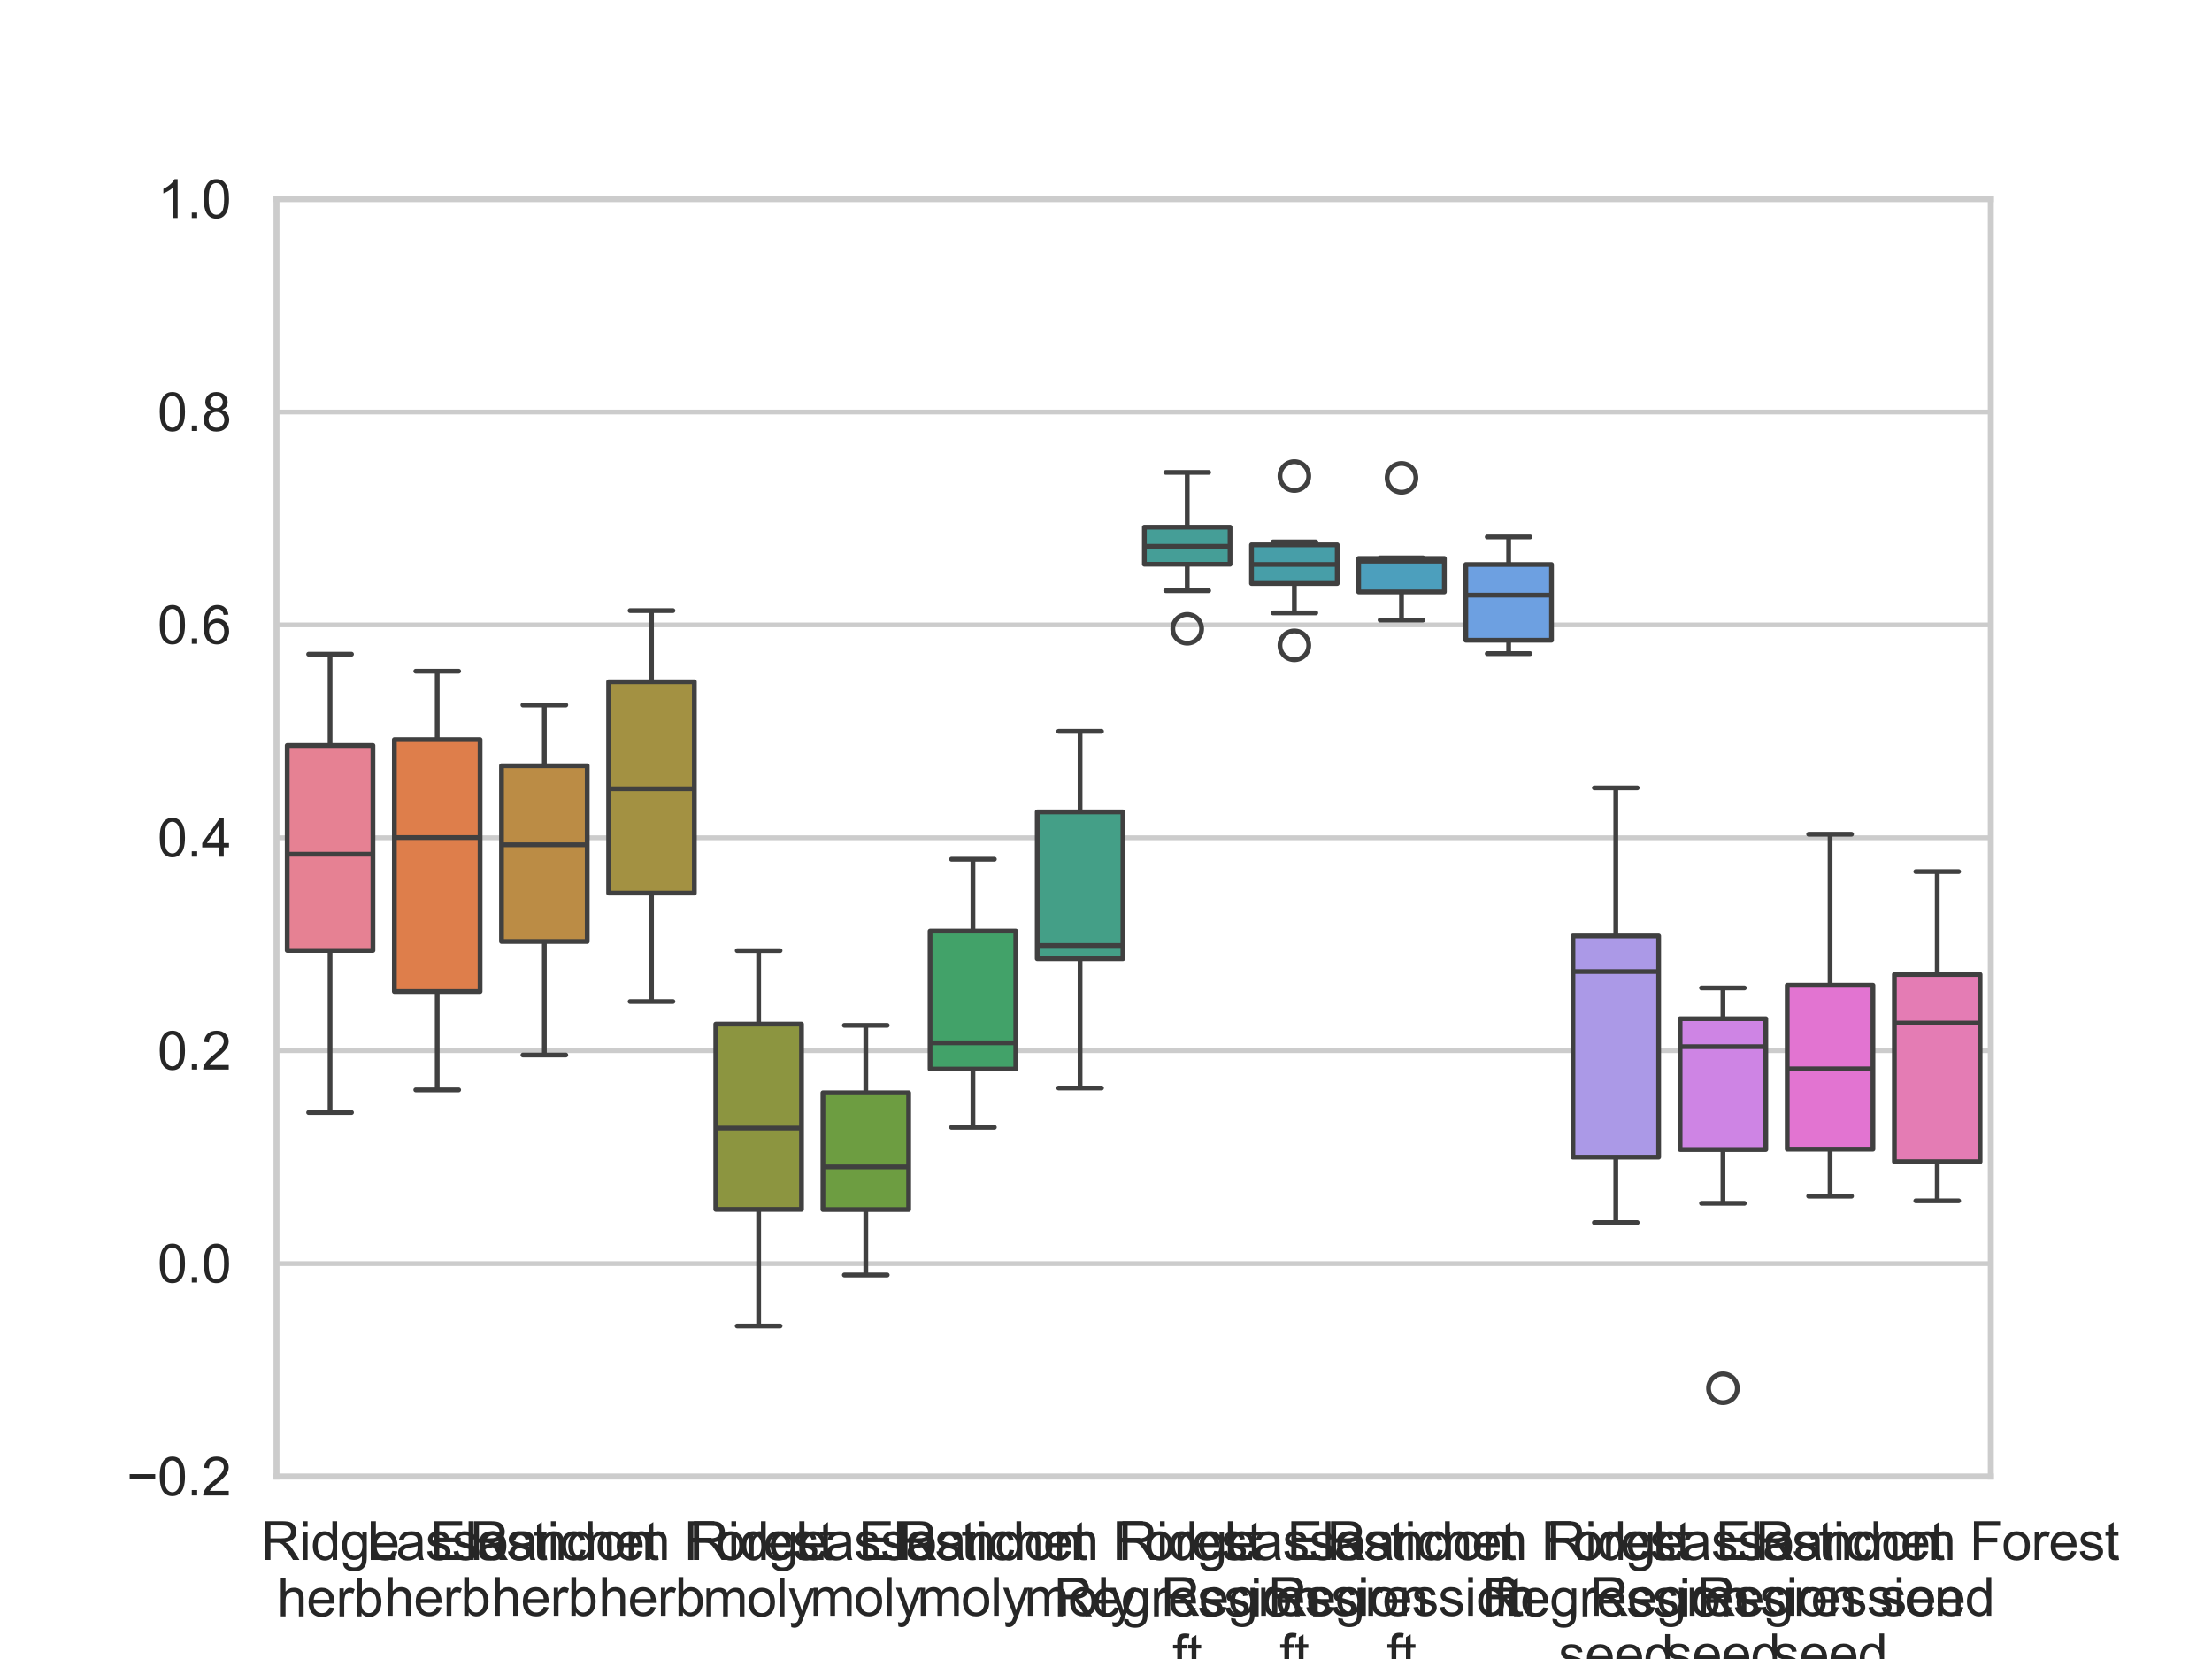 <?xml version="1.0" encoding="utf-8" standalone="no"?>
<!DOCTYPE svg PUBLIC "-//W3C//DTD SVG 1.1//EN"
  "http://www.w3.org/Graphics/SVG/1.1/DTD/svg11.dtd">
<svg xmlns:xlink="http://www.w3.org/1999/xlink" width="460.8pt" height="345.6pt" viewBox="0 0 460.8 345.6" xmlns="http://www.w3.org/2000/svg" version="1.1">
 <defs>
  <style type="text/css">*{stroke-linejoin: round; stroke-linecap: butt}</style>
 </defs>
 <g id="figure_1">
  <g id="patch_1">
   <path d="M 0 345.6 
L 460.8 345.6 
L 460.8 0 
L 0 0 
z
" style="fill: #ffffff"/>
  </g>
  <g id="axes_1">
   <g id="patch_2">
    <path d="M 57.6 307.584 
L 414.72 307.584 
L 414.72 41.472 
L 57.6 41.472 
z
" style="fill: #ffffff"/>
   </g>
   <g id="matplotlib.axis_1">
    <g id="xtick_1">
     <g id="text_1">
      <!-- Ridge -->
      <g style="fill: #262626" transform="translate(54.39 324.958) scale(0.11 -0.11)">
       <defs>
        <path id="ArialMT-52" d="M 503 0 
L 503 4581 
L 2534 4581 
Q 3147 4581 3465 4457 
Q 3784 4334 3975 4021 
Q 4166 3709 4166 3331 
Q 4166 2844 3850 2509 
Q 3534 2175 2875 2084 
Q 3116 1969 3241 1856 
Q 3506 1613 3744 1247 
L 4541 0 
L 3778 0 
L 3172 953 
Q 2906 1366 2734 1584 
Q 2563 1803 2427 1890 
Q 2291 1978 2150 2013 
Q 2047 2034 1813 2034 
L 1109 2034 
L 1109 0 
L 503 0 
z
M 1109 2559 
L 2413 2559 
Q 2828 2559 3062 2645 
Q 3297 2731 3419 2920 
Q 3541 3109 3541 3331 
Q 3541 3656 3305 3865 
Q 3069 4075 2559 4075 
L 1109 4075 
L 1109 2559 
z
" transform="scale(0.016)"/>
        <path id="ArialMT-69" d="M 425 3934 
L 425 4581 
L 988 4581 
L 988 3934 
L 425 3934 
z
M 425 0 
L 425 3319 
L 988 3319 
L 988 0 
L 425 0 
z
" transform="scale(0.016)"/>
        <path id="ArialMT-64" d="M 2575 0 
L 2575 419 
Q 2259 -75 1647 -75 
Q 1250 -75 917 144 
Q 584 363 401 755 
Q 219 1147 219 1656 
Q 219 2153 384 2558 
Q 550 2963 881 3178 
Q 1213 3394 1622 3394 
Q 1922 3394 2156 3267 
Q 2391 3141 2538 2938 
L 2538 4581 
L 3097 4581 
L 3097 0 
L 2575 0 
z
M 797 1656 
Q 797 1019 1065 703 
Q 1334 388 1700 388 
Q 2069 388 2326 689 
Q 2584 991 2584 1609 
Q 2584 2291 2321 2609 
Q 2059 2928 1675 2928 
Q 1300 2928 1048 2622 
Q 797 2316 797 1656 
z
" transform="scale(0.016)"/>
        <path id="ArialMT-67" d="M 319 -275 
L 866 -356 
Q 900 -609 1056 -725 
Q 1266 -881 1628 -881 
Q 2019 -881 2231 -725 
Q 2444 -569 2519 -288 
Q 2563 -116 2559 434 
Q 2191 0 1641 0 
Q 956 0 581 494 
Q 206 988 206 1678 
Q 206 2153 378 2554 
Q 550 2956 876 3175 
Q 1203 3394 1644 3394 
Q 2231 3394 2613 2919 
L 2613 3319 
L 3131 3319 
L 3131 450 
Q 3131 -325 2973 -648 
Q 2816 -972 2473 -1159 
Q 2131 -1347 1631 -1347 
Q 1038 -1347 672 -1080 
Q 306 -813 319 -275 
z
M 784 1719 
Q 784 1066 1043 766 
Q 1303 466 1694 466 
Q 2081 466 2343 764 
Q 2606 1063 2606 1700 
Q 2606 2309 2336 2618 
Q 2066 2928 1684 2928 
Q 1309 2928 1046 2623 
Q 784 2319 784 1719 
z
" transform="scale(0.016)"/>
        <path id="ArialMT-65" d="M 2694 1069 
L 3275 997 
Q 3138 488 2766 206 
Q 2394 -75 1816 -75 
Q 1088 -75 661 373 
Q 234 822 234 1631 
Q 234 2469 665 2931 
Q 1097 3394 1784 3394 
Q 2450 3394 2872 2941 
Q 3294 2488 3294 1666 
Q 3294 1616 3291 1516 
L 816 1516 
Q 847 969 1125 678 
Q 1403 388 1819 388 
Q 2128 388 2347 550 
Q 2566 713 2694 1069 
z
M 847 1978 
L 2700 1978 
Q 2663 2397 2488 2606 
Q 2219 2931 1791 2931 
Q 1403 2931 1139 2672 
Q 875 2413 847 1978 
z
" transform="scale(0.016)"/>
       </defs>
       <use xlink:href="#ArialMT-52"/>
       <use xlink:href="#ArialMT-69" x="72.217"/>
       <use xlink:href="#ArialMT-64" x="94.434"/>
       <use xlink:href="#ArialMT-67" x="150.049"/>
       <use xlink:href="#ArialMT-65" x="205.664"/>
      </g>
      <!-- herb -->
      <g style="fill: #262626" transform="translate(57.753 336.721) scale(0.11 -0.11)">
       <defs>
        <path id="ArialMT-68" d="M 422 0 
L 422 4581 
L 984 4581 
L 984 2938 
Q 1378 3394 1978 3394 
Q 2347 3394 2619 3248 
Q 2891 3103 3008 2847 
Q 3125 2591 3125 2103 
L 3125 0 
L 2563 0 
L 2563 2103 
Q 2563 2525 2380 2717 
Q 2197 2909 1863 2909 
Q 1613 2909 1392 2779 
Q 1172 2650 1078 2428 
Q 984 2206 984 1816 
L 984 0 
L 422 0 
z
" transform="scale(0.016)"/>
        <path id="ArialMT-72" d="M 416 0 
L 416 3319 
L 922 3319 
L 922 2816 
Q 1116 3169 1280 3281 
Q 1444 3394 1641 3394 
Q 1925 3394 2219 3213 
L 2025 2691 
Q 1819 2813 1613 2813 
Q 1428 2813 1281 2702 
Q 1134 2591 1072 2394 
Q 978 2094 978 1738 
L 978 0 
L 416 0 
z
" transform="scale(0.016)"/>
        <path id="ArialMT-62" d="M 941 0 
L 419 0 
L 419 4581 
L 981 4581 
L 981 2947 
Q 1338 3394 1891 3394 
Q 2197 3394 2470 3270 
Q 2744 3147 2920 2923 
Q 3097 2700 3197 2384 
Q 3297 2069 3297 1709 
Q 3297 856 2875 390 
Q 2453 -75 1863 -75 
Q 1275 -75 941 416 
L 941 0 
z
M 934 1684 
Q 934 1088 1097 822 
Q 1363 388 1816 388 
Q 2184 388 2453 708 
Q 2722 1028 2722 1663 
Q 2722 2313 2464 2622 
Q 2206 2931 1841 2931 
Q 1472 2931 1203 2611 
Q 934 2291 934 1684 
z
" transform="scale(0.016)"/>
       </defs>
       <use xlink:href="#ArialMT-68"/>
       <use xlink:href="#ArialMT-65" x="55.615"/>
       <use xlink:href="#ArialMT-72" x="111.23"/>
       <use xlink:href="#ArialMT-62" x="144.531"/>
      </g>
     </g>
    </g>
    <g id="xtick_2">
     <g id="text_2">
      <!-- Lasso -->
      <g style="fill: #262626" transform="translate(76.404 324.958) scale(0.11 -0.11)">
       <defs>
        <path id="ArialMT-4c" d="M 469 0 
L 469 4581 
L 1075 4581 
L 1075 541 
L 3331 541 
L 3331 0 
L 469 0 
z
" transform="scale(0.016)"/>
        <path id="ArialMT-61" d="M 2588 409 
Q 2275 144 1986 34 
Q 1697 -75 1366 -75 
Q 819 -75 525 192 
Q 231 459 231 875 
Q 231 1119 342 1320 
Q 453 1522 633 1644 
Q 813 1766 1038 1828 
Q 1203 1872 1538 1913 
Q 2219 1994 2541 2106 
Q 2544 2222 2544 2253 
Q 2544 2597 2384 2738 
Q 2169 2928 1744 2928 
Q 1347 2928 1158 2789 
Q 969 2650 878 2297 
L 328 2372 
Q 403 2725 575 2942 
Q 747 3159 1072 3276 
Q 1397 3394 1825 3394 
Q 2250 3394 2515 3294 
Q 2781 3194 2906 3042 
Q 3031 2891 3081 2659 
Q 3109 2516 3109 2141 
L 3109 1391 
Q 3109 606 3145 398 
Q 3181 191 3288 0 
L 2700 0 
Q 2613 175 2588 409 
z
M 2541 1666 
Q 2234 1541 1622 1453 
Q 1275 1403 1131 1340 
Q 988 1278 909 1158 
Q 831 1038 831 891 
Q 831 666 1001 516 
Q 1172 366 1500 366 
Q 1825 366 2078 508 
Q 2331 650 2450 897 
Q 2541 1088 2541 1459 
L 2541 1666 
z
" transform="scale(0.016)"/>
        <path id="ArialMT-73" d="M 197 991 
L 753 1078 
Q 800 744 1014 566 
Q 1228 388 1613 388 
Q 2000 388 2187 545 
Q 2375 703 2375 916 
Q 2375 1106 2209 1216 
Q 2094 1291 1634 1406 
Q 1016 1563 777 1677 
Q 538 1791 414 1992 
Q 291 2194 291 2438 
Q 291 2659 392 2848 
Q 494 3038 669 3163 
Q 800 3259 1026 3326 
Q 1253 3394 1513 3394 
Q 1903 3394 2198 3281 
Q 2494 3169 2634 2976 
Q 2775 2784 2828 2463 
L 2278 2388 
Q 2241 2644 2061 2787 
Q 1881 2931 1553 2931 
Q 1166 2931 1000 2803 
Q 834 2675 834 2503 
Q 834 2394 903 2306 
Q 972 2216 1119 2156 
Q 1203 2125 1616 2013 
Q 2213 1853 2448 1751 
Q 2684 1650 2818 1456 
Q 2953 1263 2953 975 
Q 2953 694 2789 445 
Q 2625 197 2315 61 
Q 2006 -75 1616 -75 
Q 969 -75 630 194 
Q 291 463 197 991 
z
" transform="scale(0.016)"/>
        <path id="ArialMT-6f" d="M 213 1659 
Q 213 2581 725 3025 
Q 1153 3394 1769 3394 
Q 2453 3394 2887 2945 
Q 3322 2497 3322 1706 
Q 3322 1066 3130 698 
Q 2938 331 2570 128 
Q 2203 -75 1769 -75 
Q 1072 -75 642 372 
Q 213 819 213 1659 
z
M 791 1659 
Q 791 1022 1069 705 
Q 1347 388 1769 388 
Q 2188 388 2466 706 
Q 2744 1025 2744 1678 
Q 2744 2294 2464 2611 
Q 2184 2928 1769 2928 
Q 1347 2928 1069 2612 
Q 791 2297 791 1659 
z
" transform="scale(0.016)"/>
       </defs>
       <use xlink:href="#ArialMT-4c"/>
       <use xlink:href="#ArialMT-61" x="55.615"/>
       <use xlink:href="#ArialMT-73" x="111.23"/>
       <use xlink:href="#ArialMT-73" x="161.23"/>
       <use xlink:href="#ArialMT-6f" x="211.23"/>
      </g>
      <!-- herb -->
      <g style="fill: #262626" transform="translate(80.073 336.592) scale(0.11 -0.11)">
       <use xlink:href="#ArialMT-68"/>
       <use xlink:href="#ArialMT-65" x="55.615"/>
       <use xlink:href="#ArialMT-72" x="111.23"/>
       <use xlink:href="#ArialMT-62" x="144.531"/>
      </g>
     </g>
    </g>
    <g id="xtick_3">
     <g id="text_3">
      <!-- Elasticnet -->
      <g style="fill: #262626" transform="translate(89.556 324.958) scale(0.11 -0.11)">
       <defs>
        <path id="ArialMT-45" d="M 506 0 
L 506 4581 
L 3819 4581 
L 3819 4041 
L 1113 4041 
L 1113 2638 
L 3647 2638 
L 3647 2100 
L 1113 2100 
L 1113 541 
L 3925 541 
L 3925 0 
L 506 0 
z
" transform="scale(0.016)"/>
        <path id="ArialMT-6c" d="M 409 0 
L 409 4581 
L 972 4581 
L 972 0 
L 409 0 
z
" transform="scale(0.016)"/>
        <path id="ArialMT-74" d="M 1650 503 
L 1731 6 
Q 1494 -44 1306 -44 
Q 1000 -44 831 53 
Q 663 150 594 308 
Q 525 466 525 972 
L 525 2881 
L 113 2881 
L 113 3319 
L 525 3319 
L 525 4141 
L 1084 4478 
L 1084 3319 
L 1650 3319 
L 1650 2881 
L 1084 2881 
L 1084 941 
Q 1084 700 1114 631 
Q 1144 563 1211 522 
Q 1278 481 1403 481 
Q 1497 481 1650 503 
z
" transform="scale(0.016)"/>
        <path id="ArialMT-63" d="M 2588 1216 
L 3141 1144 
Q 3050 572 2676 248 
Q 2303 -75 1759 -75 
Q 1078 -75 664 370 
Q 250 816 250 1647 
Q 250 2184 428 2587 
Q 606 2991 970 3192 
Q 1334 3394 1763 3394 
Q 2303 3394 2647 3120 
Q 2991 2847 3088 2344 
L 2541 2259 
Q 2463 2594 2264 2762 
Q 2066 2931 1784 2931 
Q 1359 2931 1093 2626 
Q 828 2322 828 1663 
Q 828 994 1084 691 
Q 1341 388 1753 388 
Q 2084 388 2306 591 
Q 2528 794 2588 1216 
z
" transform="scale(0.016)"/>
        <path id="ArialMT-6e" d="M 422 0 
L 422 3319 
L 928 3319 
L 928 2847 
Q 1294 3394 1984 3394 
Q 2284 3394 2536 3286 
Q 2788 3178 2913 3003 
Q 3038 2828 3088 2588 
Q 3119 2431 3119 2041 
L 3119 0 
L 2556 0 
L 2556 2019 
Q 2556 2363 2490 2533 
Q 2425 2703 2258 2804 
Q 2091 2906 1866 2906 
Q 1506 2906 1245 2678 
Q 984 2450 984 1813 
L 984 0 
L 422 0 
z
" transform="scale(0.016)"/>
       </defs>
       <use xlink:href="#ArialMT-45"/>
       <use xlink:href="#ArialMT-6c" x="66.699"/>
       <use xlink:href="#ArialMT-61" x="88.916"/>
       <use xlink:href="#ArialMT-73" x="144.531"/>
       <use xlink:href="#ArialMT-74" x="194.531"/>
       <use xlink:href="#ArialMT-69" x="222.314"/>
       <use xlink:href="#ArialMT-63" x="244.531"/>
       <use xlink:href="#ArialMT-6e" x="294.531"/>
       <use xlink:href="#ArialMT-65" x="350.146"/>
       <use xlink:href="#ArialMT-74" x="405.762"/>
      </g>
      <!-- herb -->
      <g style="fill: #262626" transform="translate(102.393 336.592) scale(0.11 -0.11)">
       <use xlink:href="#ArialMT-68"/>
       <use xlink:href="#ArialMT-65" x="55.615"/>
       <use xlink:href="#ArialMT-72" x="111.23"/>
       <use xlink:href="#ArialMT-62" x="144.531"/>
      </g>
     </g>
    </g>
    <g id="xtick_4">
     <g id="text_4">
      <!-- Random Forest -->
      <g style="fill: #262626" transform="translate(97.819 324.958) scale(0.11 -0.11)">
       <defs>
        <path id="ArialMT-6d" d="M 422 0 
L 422 3319 
L 925 3319 
L 925 2853 
Q 1081 3097 1340 3245 
Q 1600 3394 1931 3394 
Q 2300 3394 2536 3241 
Q 2772 3088 2869 2813 
Q 3263 3394 3894 3394 
Q 4388 3394 4653 3120 
Q 4919 2847 4919 2278 
L 4919 0 
L 4359 0 
L 4359 2091 
Q 4359 2428 4304 2576 
Q 4250 2725 4106 2815 
Q 3963 2906 3769 2906 
Q 3419 2906 3187 2673 
Q 2956 2441 2956 1928 
L 2956 0 
L 2394 0 
L 2394 2156 
Q 2394 2531 2256 2718 
Q 2119 2906 1806 2906 
Q 1569 2906 1367 2781 
Q 1166 2656 1075 2415 
Q 984 2175 984 1722 
L 984 0 
L 422 0 
z
" transform="scale(0.016)"/>
        <path id="ArialMT-20" transform="scale(0.016)"/>
        <path id="ArialMT-46" d="M 525 0 
L 525 4581 
L 3616 4581 
L 3616 4041 
L 1131 4041 
L 1131 2622 
L 3281 2622 
L 3281 2081 
L 1131 2081 
L 1131 0 
L 525 0 
z
" transform="scale(0.016)"/>
       </defs>
       <use xlink:href="#ArialMT-52"/>
       <use xlink:href="#ArialMT-61" x="72.217"/>
       <use xlink:href="#ArialMT-6e" x="127.832"/>
       <use xlink:href="#ArialMT-64" x="183.447"/>
       <use xlink:href="#ArialMT-6f" x="239.062"/>
       <use xlink:href="#ArialMT-6d" x="294.678"/>
       <use xlink:href="#ArialMT-20" x="377.979"/>
       <use xlink:href="#ArialMT-46" x="405.762"/>
       <use xlink:href="#ArialMT-6f" x="466.846"/>
       <use xlink:href="#ArialMT-72" x="522.461"/>
       <use xlink:href="#ArialMT-65" x="555.762"/>
       <use xlink:href="#ArialMT-73" x="611.377"/>
       <use xlink:href="#ArialMT-74" x="661.377"/>
      </g>
      <!-- herb -->
      <g style="fill: #262626" transform="translate(124.713 336.592) scale(0.11 -0.11)">
       <use xlink:href="#ArialMT-68"/>
       <use xlink:href="#ArialMT-65" x="55.615"/>
       <use xlink:href="#ArialMT-72" x="111.23"/>
       <use xlink:href="#ArialMT-62" x="144.531"/>
      </g>
     </g>
    </g>
    <g id="xtick_5">
     <g id="text_5">
      <!-- Ridge -->
      <g style="fill: #262626" transform="translate(143.67 324.958) scale(0.11 -0.11)">
       <use xlink:href="#ArialMT-52"/>
       <use xlink:href="#ArialMT-69" x="72.217"/>
       <use xlink:href="#ArialMT-64" x="94.434"/>
       <use xlink:href="#ArialMT-67" x="150.049"/>
       <use xlink:href="#ArialMT-65" x="205.664"/>
      </g>
      <!-- moly -->
      <g style="fill: #262626" transform="translate(146.428 336.721) scale(0.11 -0.11)">
       <defs>
        <path id="ArialMT-79" d="M 397 -1278 
L 334 -750 
Q 519 -800 656 -800 
Q 844 -800 956 -737 
Q 1069 -675 1141 -563 
Q 1194 -478 1313 -144 
Q 1328 -97 1363 -6 
L 103 3319 
L 709 3319 
L 1400 1397 
Q 1534 1031 1641 628 
Q 1738 1016 1872 1384 
L 2581 3319 
L 3144 3319 
L 1881 -56 
Q 1678 -603 1566 -809 
Q 1416 -1088 1222 -1217 
Q 1028 -1347 759 -1347 
Q 597 -1347 397 -1278 
z
" transform="scale(0.016)"/>
       </defs>
       <use xlink:href="#ArialMT-6d"/>
       <use xlink:href="#ArialMT-6f" x="83.301"/>
       <use xlink:href="#ArialMT-6c" x="138.916"/>
       <use xlink:href="#ArialMT-79" x="161.133"/>
      </g>
     </g>
    </g>
    <g id="xtick_6">
     <g id="text_6">
      <!-- Lasso -->
      <g style="fill: #262626" transform="translate(165.684 324.958) scale(0.11 -0.11)">
       <use xlink:href="#ArialMT-4c"/>
       <use xlink:href="#ArialMT-61" x="55.615"/>
       <use xlink:href="#ArialMT-73" x="111.23"/>
       <use xlink:href="#ArialMT-73" x="161.23"/>
       <use xlink:href="#ArialMT-6f" x="211.23"/>
      </g>
      <!-- moly -->
      <g style="fill: #262626" transform="translate(168.748 336.592) scale(0.11 -0.11)">
       <use xlink:href="#ArialMT-6d"/>
       <use xlink:href="#ArialMT-6f" x="83.301"/>
       <use xlink:href="#ArialMT-6c" x="138.916"/>
       <use xlink:href="#ArialMT-79" x="161.133"/>
      </g>
     </g>
    </g>
    <g id="xtick_7">
     <g id="text_7">
      <!-- Elasticnet -->
      <g style="fill: #262626" transform="translate(178.836 324.958) scale(0.11 -0.11)">
       <use xlink:href="#ArialMT-45"/>
       <use xlink:href="#ArialMT-6c" x="66.699"/>
       <use xlink:href="#ArialMT-61" x="88.916"/>
       <use xlink:href="#ArialMT-73" x="144.531"/>
       <use xlink:href="#ArialMT-74" x="194.531"/>
       <use xlink:href="#ArialMT-69" x="222.314"/>
       <use xlink:href="#ArialMT-63" x="244.531"/>
       <use xlink:href="#ArialMT-6e" x="294.531"/>
       <use xlink:href="#ArialMT-65" x="350.146"/>
       <use xlink:href="#ArialMT-74" x="405.762"/>
      </g>
      <!-- moly -->
      <g style="fill: #262626" transform="translate(191.068 336.592) scale(0.11 -0.11)">
       <use xlink:href="#ArialMT-6d"/>
       <use xlink:href="#ArialMT-6f" x="83.301"/>
       <use xlink:href="#ArialMT-6c" x="138.916"/>
       <use xlink:href="#ArialMT-79" x="161.133"/>
      </g>
     </g>
    </g>
    <g id="xtick_8">
     <g id="text_8">
      <!-- Random Forest -->
      <g style="fill: #262626" transform="translate(187.099 324.958) scale(0.11 -0.11)">
       <use xlink:href="#ArialMT-52"/>
       <use xlink:href="#ArialMT-61" x="72.217"/>
       <use xlink:href="#ArialMT-6e" x="127.832"/>
       <use xlink:href="#ArialMT-64" x="183.447"/>
       <use xlink:href="#ArialMT-6f" x="239.062"/>
       <use xlink:href="#ArialMT-6d" x="294.678"/>
       <use xlink:href="#ArialMT-20" x="377.979"/>
       <use xlink:href="#ArialMT-46" x="405.762"/>
       <use xlink:href="#ArialMT-6f" x="466.846"/>
       <use xlink:href="#ArialMT-72" x="522.461"/>
       <use xlink:href="#ArialMT-65" x="555.762"/>
       <use xlink:href="#ArialMT-73" x="611.377"/>
       <use xlink:href="#ArialMT-74" x="661.377"/>
      </g>
      <!-- moly -->
      <g style="fill: #262626" transform="translate(213.388 336.592) scale(0.11 -0.11)">
       <use xlink:href="#ArialMT-6d"/>
       <use xlink:href="#ArialMT-6f" x="83.301"/>
       <use xlink:href="#ArialMT-6c" x="138.916"/>
       <use xlink:href="#ArialMT-79" x="161.133"/>
      </g>
     </g>
    </g>
    <g id="xtick_9">
     <g id="text_9">
      <!-- Ridge -->
      <g style="fill: #262626" transform="translate(232.95 324.958) scale(0.11 -0.11)">
       <use xlink:href="#ArialMT-52"/>
       <use xlink:href="#ArialMT-69" x="72.217"/>
       <use xlink:href="#ArialMT-64" x="94.434"/>
       <use xlink:href="#ArialMT-67" x="150.049"/>
       <use xlink:href="#ArialMT-65" x="205.664"/>
      </g>
      <!-- Regression -->
      <g style="fill: #262626" transform="translate(219.502 336.721) scale(0.11 -0.11)">
       <use xlink:href="#ArialMT-52"/>
       <use xlink:href="#ArialMT-65" x="72.217"/>
       <use xlink:href="#ArialMT-67" x="127.832"/>
       <use xlink:href="#ArialMT-72" x="183.447"/>
       <use xlink:href="#ArialMT-65" x="216.748"/>
       <use xlink:href="#ArialMT-73" x="272.363"/>
       <use xlink:href="#ArialMT-73" x="322.363"/>
       <use xlink:href="#ArialMT-69" x="372.363"/>
       <use xlink:href="#ArialMT-6f" x="394.58"/>
       <use xlink:href="#ArialMT-6e" x="450.195"/>
      </g>
      <!-- ft -->
      <g style="fill: #262626" transform="translate(244.264 348.485) scale(0.11 -0.11)">
       <defs>
        <path id="ArialMT-66" d="M 556 0 
L 556 2881 
L 59 2881 
L 59 3319 
L 556 3319 
L 556 3672 
Q 556 4006 616 4169 
Q 697 4388 901 4523 
Q 1106 4659 1475 4659 
Q 1713 4659 2000 4603 
L 1916 4113 
Q 1741 4144 1584 4144 
Q 1328 4144 1222 4034 
Q 1116 3925 1116 3625 
L 1116 3319 
L 1763 3319 
L 1763 2881 
L 1116 2881 
L 1116 0 
L 556 0 
z
" transform="scale(0.016)"/>
       </defs>
       <use xlink:href="#ArialMT-66"/>
       <use xlink:href="#ArialMT-74" x="27.783"/>
      </g>
     </g>
    </g>
    <g id="xtick_10">
     <g id="text_10">
      <!-- Lasso -->
      <g style="fill: #262626" transform="translate(254.964 324.958) scale(0.11 -0.11)">
       <use xlink:href="#ArialMT-4c"/>
       <use xlink:href="#ArialMT-61" x="55.615"/>
       <use xlink:href="#ArialMT-73" x="111.23"/>
       <use xlink:href="#ArialMT-73" x="161.23"/>
       <use xlink:href="#ArialMT-6f" x="211.23"/>
      </g>
      <!-- Regression -->
      <g style="fill: #262626" transform="translate(241.822 336.592) scale(0.11 -0.11)">
       <use xlink:href="#ArialMT-52"/>
       <use xlink:href="#ArialMT-65" x="72.217"/>
       <use xlink:href="#ArialMT-67" x="127.832"/>
       <use xlink:href="#ArialMT-72" x="183.447"/>
       <use xlink:href="#ArialMT-65" x="216.748"/>
       <use xlink:href="#ArialMT-73" x="272.363"/>
       <use xlink:href="#ArialMT-73" x="322.363"/>
       <use xlink:href="#ArialMT-69" x="372.363"/>
       <use xlink:href="#ArialMT-6f" x="394.58"/>
       <use xlink:href="#ArialMT-6e" x="450.195"/>
      </g>
      <!-- ft -->
      <g style="fill: #262626" transform="translate(266.584 348.356) scale(0.11 -0.11)">
       <use xlink:href="#ArialMT-66"/>
       <use xlink:href="#ArialMT-74" x="27.783"/>
      </g>
     </g>
    </g>
    <g id="xtick_11">
     <g id="text_11">
      <!-- Elasticnet -->
      <g style="fill: #262626" transform="translate(268.116 324.958) scale(0.11 -0.11)">
       <use xlink:href="#ArialMT-45"/>
       <use xlink:href="#ArialMT-6c" x="66.699"/>
       <use xlink:href="#ArialMT-61" x="88.916"/>
       <use xlink:href="#ArialMT-73" x="144.531"/>
       <use xlink:href="#ArialMT-74" x="194.531"/>
       <use xlink:href="#ArialMT-69" x="222.314"/>
       <use xlink:href="#ArialMT-63" x="244.531"/>
       <use xlink:href="#ArialMT-6e" x="294.531"/>
       <use xlink:href="#ArialMT-65" x="350.146"/>
       <use xlink:href="#ArialMT-74" x="405.762"/>
      </g>
      <!-- Regression -->
      <g style="fill: #262626" transform="translate(264.142 336.592) scale(0.11 -0.11)">
       <use xlink:href="#ArialMT-52"/>
       <use xlink:href="#ArialMT-65" x="72.217"/>
       <use xlink:href="#ArialMT-67" x="127.832"/>
       <use xlink:href="#ArialMT-72" x="183.447"/>
       <use xlink:href="#ArialMT-65" x="216.748"/>
       <use xlink:href="#ArialMT-73" x="272.363"/>
       <use xlink:href="#ArialMT-73" x="322.363"/>
       <use xlink:href="#ArialMT-69" x="372.363"/>
       <use xlink:href="#ArialMT-6f" x="394.58"/>
       <use xlink:href="#ArialMT-6e" x="450.195"/>
      </g>
      <!-- ft -->
      <g style="fill: #262626" transform="translate(288.904 348.356) scale(0.11 -0.11)">
       <use xlink:href="#ArialMT-66"/>
       <use xlink:href="#ArialMT-74" x="27.783"/>
      </g>
     </g>
    </g>
    <g id="xtick_12">
     <g id="text_12">
      <!-- Random Forest -->
      <g style="fill: #262626" transform="translate(276.379 324.958) scale(0.11 -0.11)">
       <use xlink:href="#ArialMT-52"/>
       <use xlink:href="#ArialMT-61" x="72.217"/>
       <use xlink:href="#ArialMT-6e" x="127.832"/>
       <use xlink:href="#ArialMT-64" x="183.447"/>
       <use xlink:href="#ArialMT-6f" x="239.062"/>
       <use xlink:href="#ArialMT-6d" x="294.678"/>
       <use xlink:href="#ArialMT-20" x="377.979"/>
       <use xlink:href="#ArialMT-46" x="405.762"/>
       <use xlink:href="#ArialMT-6f" x="466.846"/>
       <use xlink:href="#ArialMT-72" x="522.461"/>
       <use xlink:href="#ArialMT-65" x="555.762"/>
       <use xlink:href="#ArialMT-73" x="611.377"/>
       <use xlink:href="#ArialMT-74" x="661.377"/>
      </g>
      <!-- ft -->
      <g style="fill: #262626" transform="translate(311.224 336.592) scale(0.11 -0.11)">
       <use xlink:href="#ArialMT-66"/>
       <use xlink:href="#ArialMT-74" x="27.783"/>
      </g>
     </g>
    </g>
    <g id="xtick_13">
     <g id="text_13">
      <!-- Ridge -->
      <g style="fill: #262626" transform="translate(322.23 324.958) scale(0.11 -0.11)">
       <use xlink:href="#ArialMT-52"/>
       <use xlink:href="#ArialMT-69" x="72.217"/>
       <use xlink:href="#ArialMT-64" x="94.434"/>
       <use xlink:href="#ArialMT-67" x="150.049"/>
       <use xlink:href="#ArialMT-65" x="205.664"/>
      </g>
      <!-- Regression -->
      <g style="fill: #262626" transform="translate(308.782 336.721) scale(0.11 -0.11)">
       <use xlink:href="#ArialMT-52"/>
       <use xlink:href="#ArialMT-65" x="72.217"/>
       <use xlink:href="#ArialMT-67" x="127.832"/>
       <use xlink:href="#ArialMT-72" x="183.447"/>
       <use xlink:href="#ArialMT-65" x="216.748"/>
       <use xlink:href="#ArialMT-73" x="272.363"/>
       <use xlink:href="#ArialMT-73" x="322.363"/>
       <use xlink:href="#ArialMT-69" x="372.363"/>
       <use xlink:href="#ArialMT-6f" x="394.58"/>
       <use xlink:href="#ArialMT-6e" x="450.195"/>
      </g>
      <!-- seed -->
      <g style="fill: #262626" transform="translate(324.674 348.485) scale(0.11 -0.11)">
       <use xlink:href="#ArialMT-73"/>
       <use xlink:href="#ArialMT-65" x="50"/>
       <use xlink:href="#ArialMT-65" x="105.615"/>
       <use xlink:href="#ArialMT-64" x="161.23"/>
      </g>
     </g>
    </g>
    <g id="xtick_14">
     <g id="text_14">
      <!-- Lasso -->
      <g style="fill: #262626" transform="translate(344.244 324.958) scale(0.11 -0.11)">
       <use xlink:href="#ArialMT-4c"/>
       <use xlink:href="#ArialMT-61" x="55.615"/>
       <use xlink:href="#ArialMT-73" x="111.23"/>
       <use xlink:href="#ArialMT-73" x="161.23"/>
       <use xlink:href="#ArialMT-6f" x="211.23"/>
      </g>
      <!-- Regression -->
      <g style="fill: #262626" transform="translate(331.102 336.592) scale(0.11 -0.11)">
       <use xlink:href="#ArialMT-52"/>
       <use xlink:href="#ArialMT-65" x="72.217"/>
       <use xlink:href="#ArialMT-67" x="127.832"/>
       <use xlink:href="#ArialMT-72" x="183.447"/>
       <use xlink:href="#ArialMT-65" x="216.748"/>
       <use xlink:href="#ArialMT-73" x="272.363"/>
       <use xlink:href="#ArialMT-73" x="322.363"/>
       <use xlink:href="#ArialMT-69" x="372.363"/>
       <use xlink:href="#ArialMT-6f" x="394.58"/>
       <use xlink:href="#ArialMT-6e" x="450.195"/>
      </g>
      <!-- seed -->
      <g style="fill: #262626" transform="translate(346.994 348.356) scale(0.11 -0.11)">
       <use xlink:href="#ArialMT-73"/>
       <use xlink:href="#ArialMT-65" x="50"/>
       <use xlink:href="#ArialMT-65" x="105.615"/>
       <use xlink:href="#ArialMT-64" x="161.23"/>
      </g>
     </g>
    </g>
    <g id="xtick_15">
     <g id="text_15">
      <!-- Elasticnet -->
      <g style="fill: #262626" transform="translate(357.396 324.958) scale(0.11 -0.11)">
       <use xlink:href="#ArialMT-45"/>
       <use xlink:href="#ArialMT-6c" x="66.699"/>
       <use xlink:href="#ArialMT-61" x="88.916"/>
       <use xlink:href="#ArialMT-73" x="144.531"/>
       <use xlink:href="#ArialMT-74" x="194.531"/>
       <use xlink:href="#ArialMT-69" x="222.314"/>
       <use xlink:href="#ArialMT-63" x="244.531"/>
       <use xlink:href="#ArialMT-6e" x="294.531"/>
       <use xlink:href="#ArialMT-65" x="350.146"/>
       <use xlink:href="#ArialMT-74" x="405.762"/>
      </g>
      <!-- Regression -->
      <g style="fill: #262626" transform="translate(353.422 336.592) scale(0.11 -0.11)">
       <use xlink:href="#ArialMT-52"/>
       <use xlink:href="#ArialMT-65" x="72.217"/>
       <use xlink:href="#ArialMT-67" x="127.832"/>
       <use xlink:href="#ArialMT-72" x="183.447"/>
       <use xlink:href="#ArialMT-65" x="216.748"/>
       <use xlink:href="#ArialMT-73" x="272.363"/>
       <use xlink:href="#ArialMT-73" x="322.363"/>
       <use xlink:href="#ArialMT-69" x="372.363"/>
       <use xlink:href="#ArialMT-6f" x="394.58"/>
       <use xlink:href="#ArialMT-6e" x="450.195"/>
      </g>
      <!-- seed -->
      <g style="fill: #262626" transform="translate(369.314 348.356) scale(0.11 -0.11)">
       <use xlink:href="#ArialMT-73"/>
       <use xlink:href="#ArialMT-65" x="50"/>
       <use xlink:href="#ArialMT-65" x="105.615"/>
       <use xlink:href="#ArialMT-64" x="161.23"/>
      </g>
     </g>
    </g>
    <g id="xtick_16">
     <g id="text_16">
      <!-- Random Forest -->
      <g style="fill: #262626" transform="translate(365.659 324.958) scale(0.11 -0.11)">
       <use xlink:href="#ArialMT-52"/>
       <use xlink:href="#ArialMT-61" x="72.217"/>
       <use xlink:href="#ArialMT-6e" x="127.832"/>
       <use xlink:href="#ArialMT-64" x="183.447"/>
       <use xlink:href="#ArialMT-6f" x="239.062"/>
       <use xlink:href="#ArialMT-6d" x="294.678"/>
       <use xlink:href="#ArialMT-20" x="377.979"/>
       <use xlink:href="#ArialMT-46" x="405.762"/>
       <use xlink:href="#ArialMT-6f" x="466.846"/>
       <use xlink:href="#ArialMT-72" x="522.461"/>
       <use xlink:href="#ArialMT-65" x="555.762"/>
       <use xlink:href="#ArialMT-73" x="611.377"/>
       <use xlink:href="#ArialMT-74" x="661.377"/>
      </g>
      <!-- seed -->
      <g style="fill: #262626" transform="translate(391.634 336.592) scale(0.11 -0.11)">
       <use xlink:href="#ArialMT-73"/>
       <use xlink:href="#ArialMT-65" x="50"/>
       <use xlink:href="#ArialMT-65" x="105.615"/>
       <use xlink:href="#ArialMT-64" x="161.23"/>
      </g>
     </g>
    </g>
   </g>
   <g id="matplotlib.axis_2">
    <g id="ytick_1">
     <g id="line2d_1">
      <path d="M 57.6 307.584 
L 414.72 307.584 
" clip-path="url(#pb4cd8605e9)" style="fill: none; stroke: #cccccc; stroke-linecap: round"/>
     </g>
     <g id="text_17">
      <!-- −0.2 -->
      <g style="fill: #262626" transform="translate(26.385 311.521) scale(0.11 -0.11)">
       <defs>
        <path id="ArialMT-2212" d="M 3381 1997 
L 356 1997 
L 356 2522 
L 3381 2522 
L 3381 1997 
z
" transform="scale(0.016)"/>
        <path id="ArialMT-30" d="M 266 2259 
Q 266 3072 433 3567 
Q 600 4063 929 4331 
Q 1259 4600 1759 4600 
Q 2128 4600 2406 4451 
Q 2684 4303 2865 4023 
Q 3047 3744 3150 3342 
Q 3253 2941 3253 2259 
Q 3253 1453 3087 958 
Q 2922 463 2592 192 
Q 2263 -78 1759 -78 
Q 1097 -78 719 397 
Q 266 969 266 2259 
z
M 844 2259 
Q 844 1131 1108 757 
Q 1372 384 1759 384 
Q 2147 384 2411 759 
Q 2675 1134 2675 2259 
Q 2675 3391 2411 3762 
Q 2147 4134 1753 4134 
Q 1366 4134 1134 3806 
Q 844 3388 844 2259 
z
" transform="scale(0.016)"/>
        <path id="ArialMT-2e" d="M 581 0 
L 581 641 
L 1222 641 
L 1222 0 
L 581 0 
z
" transform="scale(0.016)"/>
        <path id="ArialMT-32" d="M 3222 541 
L 3222 0 
L 194 0 
Q 188 203 259 391 
Q 375 700 629 1000 
Q 884 1300 1366 1694 
Q 2113 2306 2375 2664 
Q 2638 3022 2638 3341 
Q 2638 3675 2398 3904 
Q 2159 4134 1775 4134 
Q 1369 4134 1125 3890 
Q 881 3647 878 3216 
L 300 3275 
Q 359 3922 746 4261 
Q 1134 4600 1788 4600 
Q 2447 4600 2831 4234 
Q 3216 3869 3216 3328 
Q 3216 3053 3103 2787 
Q 2991 2522 2730 2228 
Q 2469 1934 1863 1422 
Q 1356 997 1212 845 
Q 1069 694 975 541 
L 3222 541 
z
" transform="scale(0.016)"/>
       </defs>
       <use xlink:href="#ArialMT-2212"/>
       <use xlink:href="#ArialMT-30" x="58.398"/>
       <use xlink:href="#ArialMT-2e" x="114.014"/>
       <use xlink:href="#ArialMT-32" x="141.797"/>
      </g>
     </g>
    </g>
    <g id="ytick_2">
     <g id="line2d_2">
      <path d="M 57.6 263.232 
L 414.72 263.232 
" clip-path="url(#pb4cd8605e9)" style="fill: none; stroke: #cccccc; stroke-linecap: round"/>
     </g>
     <g id="text_18">
      <!-- 0.0 -->
      <g style="fill: #262626" transform="translate(32.81 267.169) scale(0.11 -0.11)">
       <use xlink:href="#ArialMT-30"/>
       <use xlink:href="#ArialMT-2e" x="55.615"/>
       <use xlink:href="#ArialMT-30" x="83.398"/>
      </g>
     </g>
    </g>
    <g id="ytick_3">
     <g id="line2d_3">
      <path d="M 57.6 218.88 
L 414.72 218.88 
" clip-path="url(#pb4cd8605e9)" style="fill: none; stroke: #cccccc; stroke-linecap: round"/>
     </g>
     <g id="text_19">
      <!-- 0.2 -->
      <g style="fill: #262626" transform="translate(32.81 222.817) scale(0.11 -0.11)">
       <use xlink:href="#ArialMT-30"/>
       <use xlink:href="#ArialMT-2e" x="55.615"/>
       <use xlink:href="#ArialMT-32" x="83.398"/>
      </g>
     </g>
    </g>
    <g id="ytick_4">
     <g id="line2d_4">
      <path d="M 57.6 174.528 
L 414.72 174.528 
" clip-path="url(#pb4cd8605e9)" style="fill: none; stroke: #cccccc; stroke-linecap: round"/>
     </g>
     <g id="text_20">
      <!-- 0.4 -->
      <g style="fill: #262626" transform="translate(32.81 178.465) scale(0.11 -0.11)">
       <defs>
        <path id="ArialMT-34" d="M 2069 0 
L 2069 1097 
L 81 1097 
L 81 1613 
L 2172 4581 
L 2631 4581 
L 2631 1613 
L 3250 1613 
L 3250 1097 
L 2631 1097 
L 2631 0 
L 2069 0 
z
M 2069 1613 
L 2069 3678 
L 634 1613 
L 2069 1613 
z
" transform="scale(0.016)"/>
       </defs>
       <use xlink:href="#ArialMT-30"/>
       <use xlink:href="#ArialMT-2e" x="55.615"/>
       <use xlink:href="#ArialMT-34" x="83.398"/>
      </g>
     </g>
    </g>
    <g id="ytick_5">
     <g id="line2d_5">
      <path d="M 57.6 130.176 
L 414.72 130.176 
" clip-path="url(#pb4cd8605e9)" style="fill: none; stroke: #cccccc; stroke-linecap: round"/>
     </g>
     <g id="text_21">
      <!-- 0.6 -->
      <g style="fill: #262626" transform="translate(32.81 134.113) scale(0.11 -0.11)">
       <defs>
        <path id="ArialMT-36" d="M 3184 3459 
L 2625 3416 
Q 2550 3747 2413 3897 
Q 2184 4138 1850 4138 
Q 1581 4138 1378 3988 
Q 1113 3794 959 3422 
Q 806 3050 800 2363 
Q 1003 2672 1297 2822 
Q 1591 2972 1913 2972 
Q 2475 2972 2870 2558 
Q 3266 2144 3266 1488 
Q 3266 1056 3080 686 
Q 2894 316 2569 119 
Q 2244 -78 1831 -78 
Q 1128 -78 684 439 
Q 241 956 241 2144 
Q 241 3472 731 4075 
Q 1159 4600 1884 4600 
Q 2425 4600 2770 4297 
Q 3116 3994 3184 3459 
z
M 888 1484 
Q 888 1194 1011 928 
Q 1134 663 1356 523 
Q 1578 384 1822 384 
Q 2178 384 2434 671 
Q 2691 959 2691 1453 
Q 2691 1928 2437 2201 
Q 2184 2475 1800 2475 
Q 1419 2475 1153 2201 
Q 888 1928 888 1484 
z
" transform="scale(0.016)"/>
       </defs>
       <use xlink:href="#ArialMT-30"/>
       <use xlink:href="#ArialMT-2e" x="55.615"/>
       <use xlink:href="#ArialMT-36" x="83.398"/>
      </g>
     </g>
    </g>
    <g id="ytick_6">
     <g id="line2d_6">
      <path d="M 57.6 85.824 
L 414.72 85.824 
" clip-path="url(#pb4cd8605e9)" style="fill: none; stroke: #cccccc; stroke-linecap: round"/>
     </g>
     <g id="text_22">
      <!-- 0.8 -->
      <g style="fill: #262626" transform="translate(32.81 89.761) scale(0.11 -0.11)">
       <defs>
        <path id="ArialMT-38" d="M 1131 2484 
Q 781 2613 612 2850 
Q 444 3088 444 3419 
Q 444 3919 803 4259 
Q 1163 4600 1759 4600 
Q 2359 4600 2725 4251 
Q 3091 3903 3091 3403 
Q 3091 3084 2923 2848 
Q 2756 2613 2416 2484 
Q 2838 2347 3058 2040 
Q 3278 1734 3278 1309 
Q 3278 722 2862 322 
Q 2447 -78 1769 -78 
Q 1091 -78 675 323 
Q 259 725 259 1325 
Q 259 1772 486 2073 
Q 713 2375 1131 2484 
z
M 1019 3438 
Q 1019 3113 1228 2906 
Q 1438 2700 1772 2700 
Q 2097 2700 2305 2904 
Q 2513 3109 2513 3406 
Q 2513 3716 2298 3927 
Q 2084 4138 1766 4138 
Q 1444 4138 1231 3931 
Q 1019 3725 1019 3438 
z
M 838 1322 
Q 838 1081 952 856 
Q 1066 631 1291 507 
Q 1516 384 1775 384 
Q 2178 384 2440 643 
Q 2703 903 2703 1303 
Q 2703 1709 2433 1975 
Q 2163 2241 1756 2241 
Q 1359 2241 1098 1978 
Q 838 1716 838 1322 
z
" transform="scale(0.016)"/>
       </defs>
       <use xlink:href="#ArialMT-30"/>
       <use xlink:href="#ArialMT-2e" x="55.615"/>
       <use xlink:href="#ArialMT-38" x="83.398"/>
      </g>
     </g>
    </g>
    <g id="ytick_7">
     <g id="line2d_7">
      <path d="M 57.6 41.472 
L 414.72 41.472 
" clip-path="url(#pb4cd8605e9)" style="fill: none; stroke: #cccccc; stroke-linecap: round"/>
     </g>
     <g id="text_23">
      <!-- 1.0 -->
      <g style="fill: #262626" transform="translate(32.81 45.409) scale(0.11 -0.11)">
       <defs>
        <path id="ArialMT-31" d="M 2384 0 
L 1822 0 
L 1822 3584 
Q 1619 3391 1289 3197 
Q 959 3003 697 2906 
L 697 3450 
Q 1169 3672 1522 3987 
Q 1875 4303 2022 4600 
L 2384 4600 
L 2384 0 
z
" transform="scale(0.016)"/>
       </defs>
       <use xlink:href="#ArialMT-31"/>
       <use xlink:href="#ArialMT-2e" x="55.615"/>
       <use xlink:href="#ArialMT-30" x="83.398"/>
      </g>
     </g>
    </g>
   </g>
   <g id="patch_3">
    <path d="M 59.832 198.007 
L 77.688 198.007 
L 77.688 155.297 
L 59.832 155.297 
L 59.832 198.007 
z
" clip-path="url(#pb4cd8605e9)" style="fill: #e68193; stroke: #404040; stroke-linejoin: miter"/>
   </g>
   <g id="line2d_8">
    <path d="M 68.76 198.007 
L 68.76 231.761 
" clip-path="url(#pb4cd8605e9)" style="fill: none; stroke: #404040"/>
   </g>
   <g id="line2d_9">
    <path d="M 68.76 155.297 
L 68.76 136.283 
" clip-path="url(#pb4cd8605e9)" style="fill: none; stroke: #404040"/>
   </g>
   <g id="line2d_10">
    <path d="M 64.296 231.761 
L 73.224 231.761 
" clip-path="url(#pb4cd8605e9)" style="fill: none; stroke: #404040; stroke-linecap: round"/>
   </g>
   <g id="line2d_11">
    <path d="M 64.296 136.283 
L 73.224 136.283 
" clip-path="url(#pb4cd8605e9)" style="fill: none; stroke: #404040; stroke-linecap: round"/>
   </g>
   <g id="line2d_12"/>
   <g id="patch_4">
    <path d="M 82.152 206.541 
L 100.008 206.541 
L 100.008 154.077 
L 82.152 154.077 
L 82.152 206.541 
z
" clip-path="url(#pb4cd8605e9)" style="fill: #de7e4b; stroke: #404040; stroke-linejoin: miter"/>
   </g>
   <g id="line2d_13">
    <path d="M 91.08 206.541 
L 91.08 227.048 
" clip-path="url(#pb4cd8605e9)" style="fill: none; stroke: #404040"/>
   </g>
   <g id="line2d_14">
    <path d="M 91.08 154.077 
L 91.08 139.828 
" clip-path="url(#pb4cd8605e9)" style="fill: none; stroke: #404040"/>
   </g>
   <g id="line2d_15">
    <path d="M 86.616 227.048 
L 95.544 227.048 
" clip-path="url(#pb4cd8605e9)" style="fill: none; stroke: #404040; stroke-linecap: round"/>
   </g>
   <g id="line2d_16">
    <path d="M 86.616 139.828 
L 95.544 139.828 
" clip-path="url(#pb4cd8605e9)" style="fill: none; stroke: #404040; stroke-linecap: round"/>
   </g>
   <g id="line2d_17"/>
   <g id="patch_5">
    <path d="M 104.472 196.122 
L 122.328 196.122 
L 122.328 159.516 
L 104.472 159.516 
L 104.472 196.122 
z
" clip-path="url(#pb4cd8605e9)" style="fill: #bb8c45; stroke: #404040; stroke-linejoin: miter"/>
   </g>
   <g id="line2d_18">
    <path d="M 113.4 196.122 
L 113.4 219.786 
" clip-path="url(#pb4cd8605e9)" style="fill: none; stroke: #404040"/>
   </g>
   <g id="line2d_19">
    <path d="M 113.4 159.516 
L 113.4 146.874 
" clip-path="url(#pb4cd8605e9)" style="fill: none; stroke: #404040"/>
   </g>
   <g id="line2d_20">
    <path d="M 108.936 219.786 
L 117.864 219.786 
" clip-path="url(#pb4cd8605e9)" style="fill: none; stroke: #404040; stroke-linecap: round"/>
   </g>
   <g id="line2d_21">
    <path d="M 108.936 146.874 
L 117.864 146.874 
" clip-path="url(#pb4cd8605e9)" style="fill: none; stroke: #404040; stroke-linecap: round"/>
   </g>
   <g id="line2d_22"/>
   <g id="patch_6">
    <path d="M 126.792 186.057 
L 144.648 186.057 
L 144.648 142.021 
L 126.792 142.021 
L 126.792 186.057 
z
" clip-path="url(#pb4cd8605e9)" style="fill: #a39142; stroke: #404040; stroke-linejoin: miter"/>
   </g>
   <g id="line2d_23">
    <path d="M 135.72 186.057 
L 135.72 208.641 
" clip-path="url(#pb4cd8605e9)" style="fill: none; stroke: #404040"/>
   </g>
   <g id="line2d_24">
    <path d="M 135.72 142.021 
L 135.72 127.196 
" clip-path="url(#pb4cd8605e9)" style="fill: none; stroke: #404040"/>
   </g>
   <g id="line2d_25">
    <path d="M 131.256 208.641 
L 140.184 208.641 
" clip-path="url(#pb4cd8605e9)" style="fill: none; stroke: #404040; stroke-linecap: round"/>
   </g>
   <g id="line2d_26">
    <path d="M 131.256 127.196 
L 140.184 127.196 
" clip-path="url(#pb4cd8605e9)" style="fill: none; stroke: #404040; stroke-linecap: round"/>
   </g>
   <g id="line2d_27"/>
   <g id="patch_7">
    <path d="M 149.112 251.94 
L 166.968 251.94 
L 166.968 213.334 
L 149.112 213.334 
L 149.112 251.94 
z
" clip-path="url(#pb4cd8605e9)" style="fill: #8c9540; stroke: #404040; stroke-linejoin: miter"/>
   </g>
   <g id="line2d_28">
    <path d="M 158.04 251.94 
L 158.04 276.225 
" clip-path="url(#pb4cd8605e9)" style="fill: none; stroke: #404040"/>
   </g>
   <g id="line2d_29">
    <path d="M 158.04 213.334 
L 158.04 198.043 
" clip-path="url(#pb4cd8605e9)" style="fill: none; stroke: #404040"/>
   </g>
   <g id="line2d_30">
    <path d="M 153.576 276.225 
L 162.504 276.225 
" clip-path="url(#pb4cd8605e9)" style="fill: none; stroke: #404040; stroke-linecap: round"/>
   </g>
   <g id="line2d_31">
    <path d="M 153.576 198.043 
L 162.504 198.043 
" clip-path="url(#pb4cd8605e9)" style="fill: none; stroke: #404040; stroke-linecap: round"/>
   </g>
   <g id="line2d_32"/>
   <g id="patch_8">
    <path d="M 171.432 251.974 
L 189.288 251.974 
L 189.288 227.654 
L 171.432 227.654 
L 171.432 251.974 
z
" clip-path="url(#pb4cd8605e9)" style="fill: #6d9d41; stroke: #404040; stroke-linejoin: miter"/>
   </g>
   <g id="line2d_33">
    <path d="M 180.36 251.974 
L 180.36 265.604 
" clip-path="url(#pb4cd8605e9)" style="fill: none; stroke: #404040"/>
   </g>
   <g id="line2d_34">
    <path d="M 180.36 227.654 
L 180.36 213.596 
" clip-path="url(#pb4cd8605e9)" style="fill: none; stroke: #404040"/>
   </g>
   <g id="line2d_35">
    <path d="M 175.896 265.604 
L 184.824 265.604 
" clip-path="url(#pb4cd8605e9)" style="fill: none; stroke: #404040; stroke-linecap: round"/>
   </g>
   <g id="line2d_36">
    <path d="M 175.896 213.596 
L 184.824 213.596 
" clip-path="url(#pb4cd8605e9)" style="fill: none; stroke: #404040; stroke-linecap: round"/>
   </g>
   <g id="line2d_37"/>
   <g id="patch_9">
    <path d="M 193.752 222.717 
L 211.608 222.717 
L 211.608 193.966 
L 193.752 193.966 
L 193.752 222.717 
z
" clip-path="url(#pb4cd8605e9)" style="fill: #42a269; stroke: #404040; stroke-linejoin: miter"/>
   </g>
   <g id="line2d_38">
    <path d="M 202.68 222.717 
L 202.68 234.858 
" clip-path="url(#pb4cd8605e9)" style="fill: none; stroke: #404040"/>
   </g>
   <g id="line2d_39">
    <path d="M 202.68 193.966 
L 202.68 178.994 
" clip-path="url(#pb4cd8605e9)" style="fill: none; stroke: #404040"/>
   </g>
   <g id="line2d_40">
    <path d="M 198.216 234.858 
L 207.144 234.858 
" clip-path="url(#pb4cd8605e9)" style="fill: none; stroke: #404040; stroke-linecap: round"/>
   </g>
   <g id="line2d_41">
    <path d="M 198.216 178.994 
L 207.144 178.994 
" clip-path="url(#pb4cd8605e9)" style="fill: none; stroke: #404040; stroke-linecap: round"/>
   </g>
   <g id="line2d_42"/>
   <g id="patch_10">
    <path d="M 216.072 199.718 
L 233.928 199.718 
L 233.928 169.133 
L 216.072 169.133 
L 216.072 199.718 
z
" clip-path="url(#pb4cd8605e9)" style="fill: #449f87; stroke: #404040; stroke-linejoin: miter"/>
   </g>
   <g id="line2d_43">
    <path d="M 225 199.718 
L 225 226.656 
" clip-path="url(#pb4cd8605e9)" style="fill: none; stroke: #404040"/>
   </g>
   <g id="line2d_44">
    <path d="M 225 169.133 
L 225 152.359 
" clip-path="url(#pb4cd8605e9)" style="fill: none; stroke: #404040"/>
   </g>
   <g id="line2d_45">
    <path d="M 220.536 226.656 
L 229.464 226.656 
" clip-path="url(#pb4cd8605e9)" style="fill: none; stroke: #404040; stroke-linecap: round"/>
   </g>
   <g id="line2d_46">
    <path d="M 220.536 152.359 
L 229.464 152.359 
" clip-path="url(#pb4cd8605e9)" style="fill: none; stroke: #404040; stroke-linecap: round"/>
   </g>
   <g id="line2d_47"/>
   <g id="patch_11">
    <path d="M 238.392 117.54 
L 256.248 117.54 
L 256.248 109.809 
L 238.392 109.809 
L 238.392 117.54 
z
" clip-path="url(#pb4cd8605e9)" style="fill: #459e97; stroke: #404040; stroke-linejoin: miter"/>
   </g>
   <g id="line2d_48">
    <path d="M 247.32 117.54 
L 247.32 123.039 
" clip-path="url(#pb4cd8605e9)" style="fill: none; stroke: #404040"/>
   </g>
   <g id="line2d_49">
    <path d="M 247.32 109.809 
L 247.32 98.411 
" clip-path="url(#pb4cd8605e9)" style="fill: none; stroke: #404040"/>
   </g>
   <g id="line2d_50">
    <path d="M 242.856 123.039 
L 251.784 123.039 
" clip-path="url(#pb4cd8605e9)" style="fill: none; stroke: #404040; stroke-linecap: round"/>
   </g>
   <g id="line2d_51">
    <path d="M 242.856 98.411 
L 251.784 98.411 
" clip-path="url(#pb4cd8605e9)" style="fill: none; stroke: #404040; stroke-linecap: round"/>
   </g>
   <g id="line2d_52">
    <defs>
     <path id="mcbcc596eb4" d="M 0 3 
C 0.796 3 1.559 2.684 2.121 2.121 
C 2.684 1.559 3 0.796 3 0 
C 3 -0.796 2.684 -1.559 2.121 -2.121 
C 1.559 -2.684 0.796 -3 0 -3 
C -0.796 -3 -1.559 -2.684 -2.121 -2.121 
C -2.684 -1.559 -3 -0.796 -3 0 
C -3 0.796 -2.684 1.559 -2.121 2.121 
C -1.559 2.684 -0.796 3 0 3 
z
" style="stroke: #404040"/>
    </defs>
    <g clip-path="url(#pb4cd8605e9)">
     <use xlink:href="#mcbcc596eb4" x="247.32" y="130.988" style="fill-opacity: 0; stroke: #404040"/>
    </g>
   </g>
   <g id="patch_12">
    <path d="M 260.712 121.539 
L 278.568 121.539 
L 278.568 113.496 
L 260.712 113.496 
L 260.712 121.539 
z
" clip-path="url(#pb4cd8605e9)" style="fill: #479ea8; stroke: #404040; stroke-linejoin: miter"/>
   </g>
   <g id="line2d_53">
    <path d="M 269.64 121.539 
L 269.64 127.673 
" clip-path="url(#pb4cd8605e9)" style="fill: none; stroke: #404040"/>
   </g>
   <g id="line2d_54">
    <path d="M 269.64 113.496 
L 269.64 112.889 
" clip-path="url(#pb4cd8605e9)" style="fill: none; stroke: #404040"/>
   </g>
   <g id="line2d_55">
    <path d="M 265.176 127.673 
L 274.104 127.673 
" clip-path="url(#pb4cd8605e9)" style="fill: none; stroke: #404040; stroke-linecap: round"/>
   </g>
   <g id="line2d_56">
    <path d="M 265.176 112.889 
L 274.104 112.889 
" clip-path="url(#pb4cd8605e9)" style="fill: none; stroke: #404040; stroke-linecap: round"/>
   </g>
   <g id="line2d_57">
    <g clip-path="url(#pb4cd8605e9)">
     <use xlink:href="#mcbcc596eb4" x="269.64" y="134.437" style="fill-opacity: 0; stroke: #404040"/>
     <use xlink:href="#mcbcc596eb4" x="269.64" y="99.166" style="fill-opacity: 0; stroke: #404040"/>
    </g>
   </g>
   <g id="patch_13">
    <path d="M 283.032 123.297 
L 300.888 123.297 
L 300.888 116.325 
L 283.032 116.325 
L 283.032 123.297 
z
" clip-path="url(#pb4cd8605e9)" style="fill: #4c9fbd; stroke: #404040; stroke-linejoin: miter"/>
   </g>
   <g id="line2d_58">
    <path d="M 291.96 123.297 
L 291.96 129.17 
" clip-path="url(#pb4cd8605e9)" style="fill: none; stroke: #404040"/>
   </g>
   <g id="line2d_59">
    <path d="M 291.96 116.325 
L 291.96 116.199 
" clip-path="url(#pb4cd8605e9)" style="fill: none; stroke: #404040"/>
   </g>
   <g id="line2d_60">
    <path d="M 287.496 129.17 
L 296.424 129.17 
" clip-path="url(#pb4cd8605e9)" style="fill: none; stroke: #404040; stroke-linecap: round"/>
   </g>
   <g id="line2d_61">
    <path d="M 287.496 116.199 
L 296.424 116.199 
" clip-path="url(#pb4cd8605e9)" style="fill: none; stroke: #404040; stroke-linecap: round"/>
   </g>
   <g id="line2d_62">
    <g clip-path="url(#pb4cd8605e9)">
     <use xlink:href="#mcbcc596eb4" x="291.96" y="99.545" style="fill-opacity: 0; stroke: #404040"/>
    </g>
   </g>
   <g id="patch_14">
    <path d="M 305.352 133.372 
L 323.208 133.372 
L 323.208 117.592 
L 305.352 117.592 
L 305.352 133.372 
z
" clip-path="url(#pb4cd8605e9)" style="fill: #6da0e1; stroke: #404040; stroke-linejoin: miter"/>
   </g>
   <g id="line2d_63">
    <path d="M 314.28 133.372 
L 314.28 136.163 
" clip-path="url(#pb4cd8605e9)" style="fill: none; stroke: #404040"/>
   </g>
   <g id="line2d_64">
    <path d="M 314.28 117.592 
L 314.28 111.85 
" clip-path="url(#pb4cd8605e9)" style="fill: none; stroke: #404040"/>
   </g>
   <g id="line2d_65">
    <path d="M 309.816 136.163 
L 318.744 136.163 
" clip-path="url(#pb4cd8605e9)" style="fill: none; stroke: #404040; stroke-linecap: round"/>
   </g>
   <g id="line2d_66">
    <path d="M 309.816 111.85 
L 318.744 111.85 
" clip-path="url(#pb4cd8605e9)" style="fill: none; stroke: #404040; stroke-linecap: round"/>
   </g>
   <g id="line2d_67"/>
   <g id="patch_15">
    <path d="M 327.672 241.047 
L 345.528 241.047 
L 345.528 194.98 
L 327.672 194.98 
L 327.672 241.047 
z
" clip-path="url(#pb4cd8605e9)" style="fill: #ab99e7; stroke: #404040; stroke-linejoin: miter"/>
   </g>
   <g id="line2d_68">
    <path d="M 336.6 241.047 
L 336.6 254.674 
" clip-path="url(#pb4cd8605e9)" style="fill: none; stroke: #404040"/>
   </g>
   <g id="line2d_69">
    <path d="M 336.6 194.98 
L 336.6 164.122 
" clip-path="url(#pb4cd8605e9)" style="fill: none; stroke: #404040"/>
   </g>
   <g id="line2d_70">
    <path d="M 332.136 254.674 
L 341.064 254.674 
" clip-path="url(#pb4cd8605e9)" style="fill: none; stroke: #404040; stroke-linecap: round"/>
   </g>
   <g id="line2d_71">
    <path d="M 332.136 164.122 
L 341.064 164.122 
" clip-path="url(#pb4cd8605e9)" style="fill: none; stroke: #404040; stroke-linecap: round"/>
   </g>
   <g id="line2d_72"/>
   <g id="patch_16">
    <path d="M 349.992 239.468 
L 367.848 239.468 
L 367.848 212.205 
L 349.992 212.205 
L 349.992 239.468 
z
" clip-path="url(#pb4cd8605e9)" style="fill: #ce84e4; stroke: #404040; stroke-linejoin: miter"/>
   </g>
   <g id="line2d_73">
    <path d="M 358.92 239.468 
L 358.92 250.672 
" clip-path="url(#pb4cd8605e9)" style="fill: none; stroke: #404040"/>
   </g>
   <g id="line2d_74">
    <path d="M 358.92 212.205 
L 358.92 205.793 
" clip-path="url(#pb4cd8605e9)" style="fill: none; stroke: #404040"/>
   </g>
   <g id="line2d_75">
    <path d="M 354.456 250.672 
L 363.384 250.672 
" clip-path="url(#pb4cd8605e9)" style="fill: none; stroke: #404040; stroke-linecap: round"/>
   </g>
   <g id="line2d_76">
    <path d="M 354.456 205.793 
L 363.384 205.793 
" clip-path="url(#pb4cd8605e9)" style="fill: none; stroke: #404040; stroke-linecap: round"/>
   </g>
   <g id="line2d_77">
    <g clip-path="url(#pb4cd8605e9)">
     <use xlink:href="#mcbcc596eb4" x="358.92" y="289.198" style="fill-opacity: 0; stroke: #404040"/>
    </g>
   </g>
   <g id="patch_17">
    <path d="M 372.312 239.395 
L 390.168 239.395 
L 390.168 205.246 
L 372.312 205.246 
L 372.312 239.395 
z
" clip-path="url(#pb4cd8605e9)" style="fill: #e274d1; stroke: #404040; stroke-linejoin: miter"/>
   </g>
   <g id="line2d_78">
    <path d="M 381.24 239.395 
L 381.24 249.181 
" clip-path="url(#pb4cd8605e9)" style="fill: none; stroke: #404040"/>
   </g>
   <g id="line2d_79">
    <path d="M 381.24 205.246 
L 381.24 173.79 
" clip-path="url(#pb4cd8605e9)" style="fill: none; stroke: #404040"/>
   </g>
   <g id="line2d_80">
    <path d="M 376.776 249.181 
L 385.704 249.181 
" clip-path="url(#pb4cd8605e9)" style="fill: none; stroke: #404040; stroke-linecap: round"/>
   </g>
   <g id="line2d_81">
    <path d="M 376.776 173.79 
L 385.704 173.79 
" clip-path="url(#pb4cd8605e9)" style="fill: none; stroke: #404040; stroke-linecap: round"/>
   </g>
   <g id="line2d_82"/>
   <g id="patch_18">
    <path d="M 394.632 241.994 
L 412.488 241.994 
L 412.488 202.996 
L 394.632 202.996 
L 394.632 241.994 
z
" clip-path="url(#pb4cd8605e9)" style="fill: #e47cb4; stroke: #404040; stroke-linejoin: miter"/>
   </g>
   <g id="line2d_83">
    <path d="M 403.56 241.994 
L 403.56 250.153 
" clip-path="url(#pb4cd8605e9)" style="fill: none; stroke: #404040"/>
   </g>
   <g id="line2d_84">
    <path d="M 403.56 202.996 
L 403.56 181.576 
" clip-path="url(#pb4cd8605e9)" style="fill: none; stroke: #404040"/>
   </g>
   <g id="line2d_85">
    <path d="M 399.096 250.153 
L 408.024 250.153 
" clip-path="url(#pb4cd8605e9)" style="fill: none; stroke: #404040; stroke-linecap: round"/>
   </g>
   <g id="line2d_86">
    <path d="M 399.096 181.576 
L 408.024 181.576 
" clip-path="url(#pb4cd8605e9)" style="fill: none; stroke: #404040; stroke-linecap: round"/>
   </g>
   <g id="line2d_87"/>
   <g id="line2d_88">
    <path d="M 59.832 177.955 
L 77.688 177.955 
" clip-path="url(#pb4cd8605e9)" style="fill: none; stroke: #404040"/>
   </g>
   <g id="line2d_89">
    <path d="M 82.152 174.481 
L 100.008 174.481 
" clip-path="url(#pb4cd8605e9)" style="fill: none; stroke: #404040"/>
   </g>
   <g id="line2d_90">
    <path d="M 104.472 175.982 
L 122.328 175.982 
" clip-path="url(#pb4cd8605e9)" style="fill: none; stroke: #404040"/>
   </g>
   <g id="line2d_91">
    <path d="M 126.792 164.306 
L 144.648 164.306 
" clip-path="url(#pb4cd8605e9)" style="fill: none; stroke: #404040"/>
   </g>
   <g id="line2d_92">
    <path d="M 149.112 235.018 
L 166.968 235.018 
" clip-path="url(#pb4cd8605e9)" style="fill: none; stroke: #404040"/>
   </g>
   <g id="line2d_93">
    <path d="M 171.432 243.088 
L 189.288 243.088 
" clip-path="url(#pb4cd8605e9)" style="fill: none; stroke: #404040"/>
   </g>
   <g id="line2d_94">
    <path d="M 193.752 217.246 
L 211.608 217.246 
" clip-path="url(#pb4cd8605e9)" style="fill: none; stroke: #404040"/>
   </g>
   <g id="line2d_95">
    <path d="M 216.072 196.966 
L 233.928 196.966 
" clip-path="url(#pb4cd8605e9)" style="fill: none; stroke: #404040"/>
   </g>
   <g id="line2d_96">
    <path d="M 238.392 113.807 
L 256.248 113.807 
" clip-path="url(#pb4cd8605e9)" style="fill: none; stroke: #404040"/>
   </g>
   <g id="line2d_97">
    <path d="M 260.712 117.577 
L 278.568 117.577 
" clip-path="url(#pb4cd8605e9)" style="fill: none; stroke: #404040"/>
   </g>
   <g id="line2d_98">
    <path d="M 283.032 116.885 
L 300.888 116.885 
" clip-path="url(#pb4cd8605e9)" style="fill: none; stroke: #404040"/>
   </g>
   <g id="line2d_99">
    <path d="M 305.352 123.975 
L 323.208 123.975 
" clip-path="url(#pb4cd8605e9)" style="fill: none; stroke: #404040"/>
   </g>
   <g id="line2d_100">
    <path d="M 327.672 202.389 
L 345.528 202.389 
" clip-path="url(#pb4cd8605e9)" style="fill: none; stroke: #404040"/>
   </g>
   <g id="line2d_101">
    <path d="M 349.992 218.041 
L 367.848 218.041 
" clip-path="url(#pb4cd8605e9)" style="fill: none; stroke: #404040"/>
   </g>
   <g id="line2d_102">
    <path d="M 372.312 222.672 
L 390.168 222.672 
" clip-path="url(#pb4cd8605e9)" style="fill: none; stroke: #404040"/>
   </g>
   <g id="line2d_103">
    <path d="M 394.632 213.113 
L 412.488 213.113 
" clip-path="url(#pb4cd8605e9)" style="fill: none; stroke: #404040"/>
   </g>
   <g id="patch_19">
    <path d="M 57.6 307.584 
L 57.6 41.472 
" style="fill: none; stroke: #cccccc; stroke-width: 1.25; stroke-linejoin: miter; stroke-linecap: square"/>
   </g>
   <g id="patch_20">
    <path d="M 414.72 307.584 
L 414.72 41.472 
" style="fill: none; stroke: #cccccc; stroke-width: 1.25; stroke-linejoin: miter; stroke-linecap: square"/>
   </g>
   <g id="patch_21">
    <path d="M 57.6 307.584 
L 414.72 307.584 
" style="fill: none; stroke: #cccccc; stroke-width: 1.25; stroke-linejoin: miter; stroke-linecap: square"/>
   </g>
   <g id="patch_22">
    <path d="M 57.6 41.472 
L 414.72 41.472 
" style="fill: none; stroke: #cccccc; stroke-width: 1.25; stroke-linejoin: miter; stroke-linecap: square"/>
   </g>
  </g>
 </g>
 <defs>
  <clipPath id="pb4cd8605e9">
   <rect x="57.6" y="41.472" width="357.12" height="266.112"/>
  </clipPath>
 </defs>
</svg>

